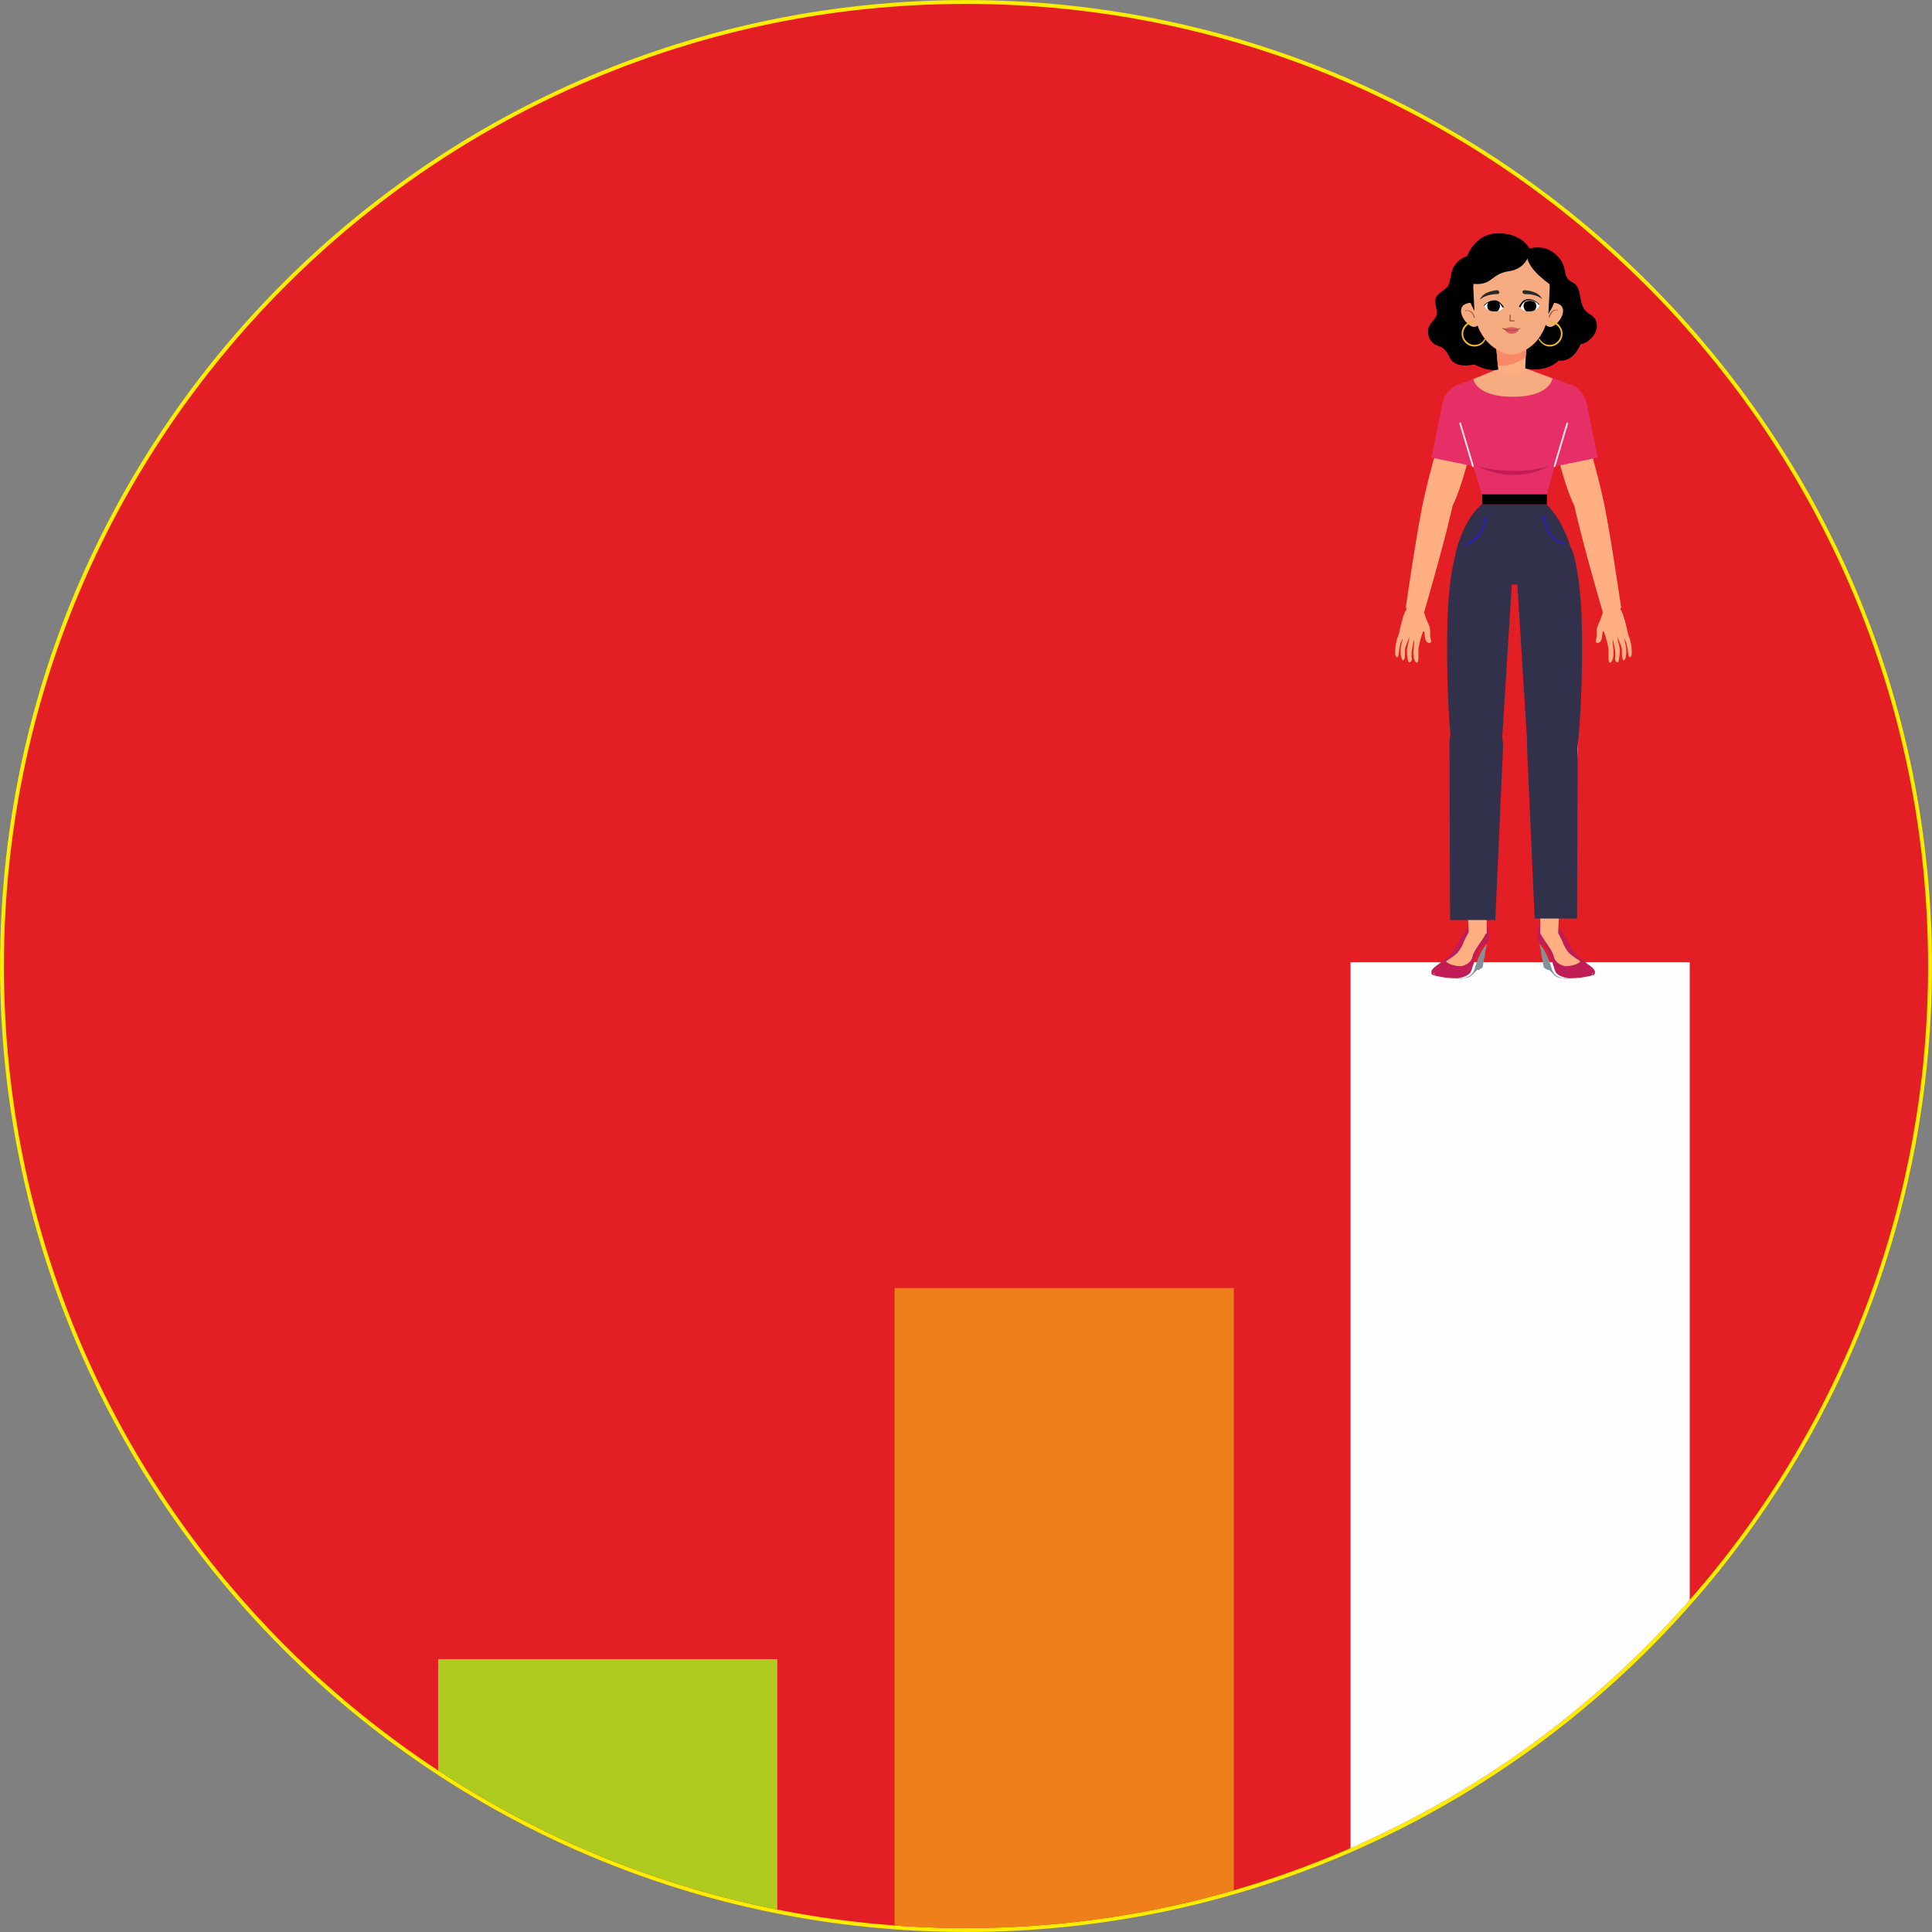 <?xml version="1.0" encoding="UTF-8"?>
<!DOCTYPE svg PUBLIC "-//W3C//DTD SVG 1.1//EN" "http://www.w3.org/Graphics/SVG/1.1/DTD/svg11.dtd">
<!-- Creator: CorelDRAW X6 -->
<svg xmlns="http://www.w3.org/2000/svg" xml:space="preserve" width="50.2mm" height="50.2mm" version="1.1" style="shape-rendering:geometricPrecision; text-rendering:geometricPrecision; image-rendering:optimizeQuality; fill-rule:evenodd; clip-rule:evenodd"
viewBox="0 0 3462 3462"
 xmlns:xlink="http://www.w3.org/1999/xlink">
 <rect x="0" y="0" width="3462" height="3462" fill="#808080" stroke="none"/>
 <defs>
  <style type="text/css">
   <![CDATA[
    .str0 {stroke:#31314B;stroke-width:5.254}
    .str2 {stroke:#B0CB1F;stroke-width:13.791}
    .str3 {stroke:#EF7F1A;stroke-width:13.791}
    .str4 {stroke:#FEFEFE;stroke-width:13.791}
    .str1 {stroke:#FFED00;stroke-width:13.791}
    .fil18 {fill:none}
    .fil7 {fill:#84919A}
    .fil20 {fill:#B0CB1F}
    .fil19 {fill:#E31E24}
    .fil21 {fill:#EF7F1A}
    .fil3 {fill:#F6AC80}
    .fil22 {fill:#FEFEFE}
    .fil0 {fill:#FFED00}
    .fil9 {fill:black}
    .fil17 {fill:#291FAC}
    .fil16 {fill:#31314B}
    .fil10 {fill:#995342}
    .fil6 {fill:#C11C56}
    .fil13 {fill:#DE5A62}
    .fil2 {fill:#E62F67}
    .fil12 {fill:#ECB82D}
    .fil4 {fill:#F0E3E7}
    .fil8 {fill:#FFAF82}
    .fil14 {fill:white}
    .fil15 {fill:#2B2A29;fill-rule:nonzero}
    .fil5 {fill:#C11C56;fill-rule:nonzero}
    .fil11 {fill:#F78967;fill-rule:nonzero}
    .fil1 {fill:#FFAF82;fill-rule:nonzero}
   ]]>
  </style>
   <clipPath id="id0">
    <path d="M1731 7c952,0 1724,772 1724,1724 0,952 -772,1724 -1724,1724 -952,0 -1724,-772 -1724,-1724 0,-952 772,-1724 1724,-1724z"/>
   </clipPath>
   <clipPath id="id1">
    <path d="M1731 7c952,0 1724,772 1724,1724 0,952 -772,1724 -1724,1724 -952,0 -1724,-772 -1724,-1724 0,-952 772,-1724 1724,-1724z"/>
   </clipPath>
 </defs>
 <g id="Layer_x0020_1">
  <path class="fil0" d="M1731 7c952,0 1724,772 1724,1724 0,952 -772,1724 -1724,1724 -952,0 -1724,-772 -1724,-1724 0,-952 772,-1724 1724,-1724z"/>
  <g style="clip-path:url(#id0)">
   <g id="_1327649280">
    <g>
     <g>
      <g>
       <g>
        <path id="1" class="fil1" d="M2820 5065c0,0 -28,92 -59,160 -31,67 -10,119 -28,180 -19,61 54,56 68,-7 14,-64 8,-94 21,-96 13,-2 51,153 57,198 5,45 -4,156 13,173 17,17 57,-45 44,-161 -13,-116 -3,-114 -3,-114 0,0 11,45 22,94 12,48 12,108 9,141 -2,33 32,50 42,32 10,-18 26,-133 12,-178 -13,-45 -30,-123 -30,-123 0,0 44,104 52,131 8,27 -5,129 18,148 10,8 41,-3 35,-148 0,0 -11,-71 -26,-115 0,0 24,33 35,77 10,39 16,80 19,119 3,39 38,34 38,-35 0,-70 -12,-146 -31,-183 -20,-37 -48,-253 -106,-333l-204 43z"/>
       </g>
      </g>
      <g>
       <path class="fil1" d="M2165 2747c0,0 172,795 311,1061 0,0 72,351 338,1271 0,0 139,55 220,-50 0,0 -149,-1016 -227,-1340 0,0 -251,-1140 -497,-1329 0,0 -127,144 -146,387z"/>
      </g>
     </g>
     <g>
      <g>
       <g>
        <path class="fil1" d="M684 5065c0,0 28,92 59,160 31,67 10,119 28,180 19,61 -54,56 -68,-7 -14,-64 -8,-94 -21,-96 -13,-2 -51,153 -57,198 -5,45 4,156 -13,173 -17,17 -57,-45 -44,-161 13,-116 3,-114 3,-114 0,0 -11,45 -22,94 -12,48 -12,108 -9,141 2,33 -32,50 -42,32 -10,-18 -26,-133 -12,-178 13,-45 30,-123 30,-123 0,0 -44,104 -52,131 -8,27 5,129 -18,148 -10,8 -41,-3 -35,-148 0,0 11,-71 26,-115 0,0 -24,33 -35,77 -10,39 -16,80 -19,119 -3,39 -38,34 -38,-35 0,-70 12,-146 31,-183 20,-37 48,-253 106,-333l204 43z"/>
       </g>
      </g>
      <g>
       <path class="fil1" d="M1338 2747c0,0 -172,795 -311,1061 0,0 -71,351 -338,1271 0,0 -139,55 -220,-50 0,0 149,-1016 227,-1340 0,0 251,-1140 497,-1329 0,0 127,144 146,387z"/>
      </g>
     </g>
     <g>
      <path class="fil2" d="M2168 3358l581 -119 -133 -649c-33,-161 -190,-264 -350,-231 -161,33 -264,190 -231,350l133 649z"/>
      <path class="fil2" d="M1358 3362l-581 -119 133 -649c33,-161 190,-264 350,-231 161,33 264,190 231,350l-133 649z"/>
      <path class="fil2" d="M1731 2119l-656 265c-45,18 -69,67 -55,114l350 1174 775 0 332 -1189c13,-48 -13,-97 -59,-114l-687 -250z"/>
      <path class="fil3" d="M1277 2303l454 -184 486 177c0,0 -29,220 -471,220 -443,0 -468,-214 -468,-214z"/>
      <path class="fil4" d="M1281 3342l-153 -512c-1,-4 -6,-7 -10,-6 -4,1 -7,6 -6,10l153 512c1,4 6,7 10,6 4,-1 7,-6 6,-10z"/>
      <path class="fil4" d="M2253 3347l153 -512c1,-4 -1,-9 -6,-10 -4,-1 -9,1 -10,6l-153 512c-1,4 1,9 6,10 4,1 9,-1 10,-6z"/>
     </g>
     <path class="fil5" d="M2180 3336c0,0 -352,249 -860,15 0,0 474,128 860,-15z"/>
     <path class="fil6" d="M1431 9026c0,0 7,-11 11,-20 4,-9 11,-24 15,-40 4,-16 5,-28 6,-40 1,-12 0,-29 -6,-53 -6,-24 -14,-41 -16,-47 -3,-5 -16,-28 -20,-34 -4,-6 -15,-20 -17,-25 -3,-6 -9,-12 -11,-19 -2,-7 -4,-13 -5,-17 -1,-4 -1,-7 -6,-13 -5,-6 -7,-7 -12,-8 -5,-1 -15,0 -21,3 -6,2 -17,8 -24,12 -7,4 -17,10 -22,16 -5,6 -27,26 -40,41 -13,15 -33,41 -44,55 -11,14 -31,37 -37,48 -6,11 -21,31 -27,41 -6,10 -19,39 -24,48 -6,10 -32,56 -36,62 -3,6 -24,38 -27,44 -3,6 -36,58 -45,70 -9,11 -26,34 -32,39 -6,6 -17,20 -25,26 -9,7 -19,15 -24,17 0,0 -15,2 -24,10 -9,8 -24,25 -34,33 -10,8 -39,27 -48,34 -10,7 -25,21 -30,31 -5,9 -10,14 -10,24 0,10 1,17 1,17 0,0 1,18 31,27 30,10 87,20 147,24 60,4 89,7 135,4 46,-3 90,-18 120,-38 30,-20 38,-37 42,-46 4,-9 9,-20 12,-33 3,-13 17,-53 21,-67 4,-15 28,-76 34,-88 6,-12 41,-78 46,-87 5,-9 26,-33 29,-36 3,-3 15,-16 15,-16l3 -2z"/>
     <path class="fil7" d="M795 9380c0,0 1,14 20,24 19,10 83,22 98,24 15,2 108,12 152,11 0,0 38,3 79,-6 0,0 43,-9 65,-21 0,0 40,-21 54,-44 14,-23 17,-33 23,-58 0,0 17,-58 26,-81 9,-22 31,-73 41,-95 10,-22 26,-47 38,-64 12,-16 23,-30 26,-31 3,-2 10,-11 10,-11l2 -2 1 0c0,0 -11,32 -15,54 -4,23 -11,52 -13,69 -2,17 -10,55 -11,64 -1,9 -4,31 -6,45 -1,14 -5,38 -6,41 0,3 -2,9 -2,9 0,0 -19,17 -26,21 -7,4 -20,10 -20,10 0,0 -4,-2 -9,-2 -6,0 -16,-1 -16,-1 0,0 -23,21 -35,36 -13,15 -28,28 -36,36 -8,8 -22,14 -33,20 -11,5 -43,12 -62,16 -18,4 -65,13 -115,9 0,0 -47,-3 -80,-6 -33,-3 -72,-12 -91,-16 -18,-4 -45,-11 -55,-21 -10,-9 -10,-11 -10,-17 0,-6 3,-12 3,-12z"/>
     <path class="fil1" d="M1343 4988c0,0 106,1651 93,2018l-9 1902 -214 3c-19,-751 -271,-1357 -185,-1892 169,-629 187,-1011 69,-1598 0,0 -75,-426 246,-432z"/>
     <path class="fil8" d="M1282 8884c-11,10 -55,-4 -70,23 -17,32 -58,111 -69,140 -7,16 -41,72 -58,96 -17,24 -112,90 -131,103 -28,19 113,74 184,59 48,-10 80,-31 100,-62 0,0 22,-24 30,-59 15,-70 146,-216 159,-276 3,-15 -111,-52 -145,-23z"/>
     <path class="fil6" d="M2065 9026c0,0 -7,-11 -11,-20 -4,-9 -11,-24 -15,-40 -4,-16 -5,-28 -6,-40 -1,-12 0,-29 6,-53 6,-24 14,-41 16,-47 3,-5 16,-28 20,-34 4,-6 15,-20 17,-25 3,-6 9,-12 11,-19 2,-7 4,-13 5,-17 1,-4 1,-7 6,-13 5,-6 7,-7 12,-8 5,-1 15,0 21,3 6,2 17,8 24,12 7,4 17,10 22,16 5,6 27,26 40,41 13,15 33,41 44,55 11,14 31,37 37,48 6,11 21,31 27,41 6,10 19,39 24,48 6,10 32,56 36,62 3,6 24,38 27,44 3,6 36,58 45,70 9,11 26,34 32,39 6,6 17,20 25,26 9,7 19,15 24,17 0,0 15,2 24,10 9,8 24,25 34,33 10,8 39,27 48,34 10,7 25,21 30,31 5,9 10,14 10,24 0,10 -1,17 -1,17 0,0 -1,18 -31,27 -30,10 -87,20 -147,24 -60,4 -89,7 -135,4 -46,-3 -90,-18 -120,-38 -30,-20 -38,-37 -42,-46 -4,-9 -9,-20 -12,-33 -3,-13 -17,-53 -21,-67 -4,-15 -28,-76 -34,-88 -6,-12 -41,-78 -46,-87 -5,-9 -26,-33 -29,-36 -3,-3 -15,-16 -15,-16l-3 -2z"/>
     <path class="fil7" d="M2701 9380c0,0 -1,14 -20,24 -19,10 -83,22 -98,24 -15,2 -108,12 -152,11 0,0 -38,3 -79,-6 0,0 -43,-9 -65,-21 0,0 -40,-21 -54,-44 -14,-23 -17,-33 -23,-58 0,0 -17,-58 -26,-81 -9,-22 -31,-73 -41,-95 -10,-22 -26,-47 -38,-64 -12,-16 -23,-30 -26,-31 -3,-2 -10,-11 -10,-11l-2 -2 -1 0c0,0 11,32 15,54 4,23 11,52 13,69 2,17 10,55 11,64 1,9 4,31 6,45 1,14 5,38 6,41 0,3 2,9 2,9 0,0 19,17 26,21 7,4 20,10 20,10 0,0 4,-2 9,-2 6,0 16,-1 16,-1 0,0 23,21 35,36 13,15 28,28 36,36 8,8 22,14 33,20 11,5 43,12 62,16 18,4 65,13 115,9 0,0 47,-3 80,-6 33,-3 72,-12 91,-16 18,-4 45,-11 55,-21 10,-9 10,-11 10,-17 0,-6 -3,-12 -3,-12z"/>
     <path class="fil8" d="M2214 8884c11,10 55,-4 70,23 17,32 58,111 69,140 7,16 41,72 58,96 17,24 112,90 131,103 28,19 -113,74 -184,59 -48,-10 -80,-31 -100,-62 0,0 -22,-24 -30,-59 -15,-70 -146,-216 -159,-276 -3,-15 111,-52 145,-23z"/>
     <path class="fil1" d="M2154 4988c0,0 -106,1651 -93,2018l9 1902 214 3c19,-751 271,-1357 185,-1892 160,-517 -100,-981 -69,-1598 0,0 75,-426 -246,-432z"/>
     <path class="fil9" d="M1908 761c0,0 192,-84 354,68 161,152 47,253 190,328 142,75 38,283 205,378 166,95 57,328 -114,361 0,0 -82,216 -262,196 0,0 -167,185 -491,68l-120 -49 239 -1350z"/>
     <path class="fil9" d="M1276 825c0,0 -216,28 -258,220 -42,192 -27,146 -145,244 -119,98 31,208 -63,306 -48,50 -71,91 -75,138 -8,83 49,157 129,179 55,16 99,67 132,138 64,140 295,79 295,79 0,0 218,127 351,33 133,-94 -68,-1392 -68,-1392l-298 56z"/>
     <polygon class="fil10" points="1574,1959 1878,2195 1845,1878 "/>
     <g>
      <g>
       <path class="fil1" d="M1906 1928l-6 118 -8 148c0,0 -29,56 -162,56 -132,0 -159,-38 -159,-38l-5 -65 -18 -218 358 0z"/>
      </g>
      <g>
       <path class="fil11" d="M1906 1928l-6 118c-55,41 -186,123 -334,100l-18 -218 358 0z"/>
      </g>
     </g>
     <path class="fil9" d="M1952 771c0,0 -82,-201 -379,-201 -296,0 -388,309 -388,309l431 250 336 -357z"/>
     <path class="fil3" d="M1338 1486c29,66 27,172 -35,195 -62,23 -137,-61 -166,-127 -29,-66 -11,-123 51,-146 62,-23 121,12 151,78z"/>
     <path class="fil10" d="M1187 1493l1 0c2,0 7,-1 13,-1 11,0 27,2 43,13 16,11 31,31 41,67 1,3 4,5 7,4 3,-1 5,-4 4,-7 -11,-38 -28,-61 -46,-74 -18,-13 -37,-16 -49,-16 -10,0 -17,2 -17,2 -3,1 -5,4 -4,7 1,3 4,5 7,4z"/>
     <path class="fil12" d="M1408 1825c-21,43 -66,73 -117,73 -36,0 -69,-15 -93,-38 -24,-24 -38,-56 -38,-93 0,-36 15,-69 38,-93 24,-24 56,-38 93,-38l0 -19c-83,0 -150,67 -150,150 0,83 67,150 150,150 59,0 110,-34 134,-83l-17 -8z"/>
     <path class="fil3" d="M2131 1486c-29,66 -27,172 36,195 62,23 137,-61 166,-127 29,-66 11,-123 -51,-146 -62,-23 -121,12 -151,78z"/>
     <path class="fil10" d="M2286 1482c0,0 -7,-2 -17,-2 -13,0 -31,3 -50,16 -18,13 -35,36 -46,74 -1,3 1,7 4,7 3,1 7,-1 7,-4 10,-36 26,-56 41,-67 16,-11 31,-13 43,-13 4,0 8,0 10,1l3 0 1 0c3,1 7,-1 7,-4 1,-3 -1,-7 -4,-7z"/>
     <path class="fil12" d="M2051 1833c24,49 75,83 134,83 83,0 150,-67 150,-150 0,-83 -67,-150 -150,-150l0 19c36,0 69,15 93,38 24,24 38,56 38,93 0,36 -15,69 -38,93 -24,24 -56,38 -93,38 -52,0 -96,-30 -117,-73l-17 8z"/>
     <path class="fil9" d="M2260 1233c0,279 -236,505 -526,505 -291,0 -526,-226 -526,-505 0,-279 236,-505 526,-505 291,0 526,226 526,505z"/>
     <path class="fil3" d="M1734 787l0 0c-243,0 -458,188 -458,420l14 279c0,0 5,395 380,515 42,13 87,13 128,0 375,-120 380,-515 380,-515l14 -279c0,-232 -215,-420 -458,-420z"/>
     <path class="fil13" d="M1642 1709c0,0 4,58 84,58 79,0 84,-58 84,-58l-167 0z"/>
     <path class="fil10" d="M1702 1548l0 65c0,3 3,6 6,6l48 1c3,0 6,-3 6,-6 0,-3 -3,-6 -6,-6l-42 0 0 -59c0,-3 -3,-6 -6,-6 -3,0 -6,3 -6,6z"/>
     <path class="fil14" d="M1632 1453c0,0 -32,-80 -109,-84 -77,-4 -123,58 -123,58 0,0 20,68 113,73 94,4 119,-46 119,-46z"/>
     <path class="fil9" d="M1439 1431c-1,22 7,42 21,56 14,6 32,11 54,12 19,1 35,0 49,-3 17,-13 29,-34 30,-57 1,-21 -6,-40 -19,-54 -14,-8 -31,-14 -50,-15 -24,-1 -45,4 -62,12 -13,13 -21,31 -22,51z"/>
     <path class="fil9" d="M1637 1451c0,0 -8,-22 -25,-43 -18,-22 -46,-44 -88,-44l-2 0c-81,0 -125,59 -125,59l1 7 7 -1 2 -2c9,-11 49,-53 116,-53l2 0c38,0 64,20 81,41 8,10 14,20 18,28 2,4 3,7 4,9l1 3c1,2 4,4 6,3 2,-1 4,-4 3,-6z"/>
     <path class="fil14" d="M1832 1453c0,0 32,-80 109,-84 77,-4 123,58 123,58 0,0 -20,68 -113,73 -94,4 -119,-46 -119,-46z"/>
     <path class="fil9" d="M2025 1431c1,22 -7,42 -21,56 -14,6 -32,11 -54,12 -19,1 -35,0 -49,-3 -17,-13 -29,-34 -30,-57 -1,-21 6,-40 19,-54 14,-8 31,-14 50,-15 24,-1 45,4 62,11 13,13 21,31 22,51z"/>
     <path class="fil9" d="M1836 1454l1 -3c3,-8 12,-27 29,-44 17,-17 41,-33 74,-33l2 0c38,0 68,14 88,28 10,7 18,14 23,19 3,3 4,5 6,6l2 2 7 1 1 -7c0,0 -44,-59 -125,-59l-2 0c-42,0 -70,22 -88,44 -18,22 -25,43 -25,43 -1,2 0,5 3,6 2,1 5,0 6,-3z"/>
     <path class="fil13" d="M1809 1709c0,0 -76,-42 -167,0 0,0 92,39 167,0z"/>
     <path class="fil10" d="M1619 1707c1,0 42,25 104,25 31,0 67,-6 104,-24 3,-1 4,-5 3,-8 -1,-3 -5,-4 -8,-3 -36,17 -70,23 -99,23 -29,0 -54,-6 -71,-12 -9,-3 -15,-6 -20,-8 -2,-1 -4,-2 -5,-3l-2 -1c-3,-2 -7,-1 -8,2 -2,3 -1,7 2,8z"/>
     <path class="fil9" d="M1952 771c0,0 -20,220 -249,255 -234,36 -183,183 -468,148 0,0 -103,-161 50,-327 101,-110 298,-202 439,-186 47,5 160,95 228,110z"/>
     <path class="fil9" d="M1925 799c0,0 -102,147 335,434 0,0 71,-101 24,-194 -47,-92 -359,-240 -359,-240z"/>
     <path class="fil15" d="M1584 1268c2,15 -10,28 -25,29 -50,1 -154,11 -205,64 0,0 17,-93 201,-115 14,-2 27,8 29,22z"/>
     <path class="fil15" d="M1859 1269c-1,15 10,28 25,28 50,0 155,6 207,58 0,0 -19,-92 -204,-109 -14,-1 -27,9 -28,23z"/>
     <g>
      <polygon class="fil9" points="2152,3797 1376,3797 1376,3678 2152,3678 "/>
      <path class="fil16" d="M1438 4145c-188,-29 -344,93 -387,279 -44,189 -76,416 -83,688 -18,674 15,1258 48,1561 17,154 146,270 301,270 157,0 288,-120 302,-277l134 -2129c16,-191 -118,-361 -308,-390 -2,0 -4,-1 -7,-1z"/>
      <path class="fil16 str0" d="M1615 6645l-91 2089 -502 0 -9 -2097c3,-164 137,-296 301,-296 168,0 303,137 301,305z"/>
      <path class="fil16" d="M2088 4145c188,-29 344,93 387,279 44,189 76,416 83,688 18,674 -15,1258 -48,1561 -17,154 -146,270 -301,270 -157,0 -288,-120 -302,-277l-134 -2129c-16,-191 118,-361 308,-390 2,0 4,-1 7,-1z"/>
      <path class="fil16" d="M1912 6645l91 2089 502 0 9 -2097c-3,-164 -137,-296 -301,-296 -168,0 -303,137 -301,305z"/>
      <path class="fil16" d="M2152 3797l-776 0c0,0 -201,139 -312,583l588 337c68,41 153,41 221,0l587 -336c-119,-430 -310,-583 -310,-583z"/>
      <path class="fil17" d="M1406 3943c0,0 0,1 0,3 -1,14 -8,79 -41,148 -33,69 -91,141 -195,171 -4,1 -7,6 -6,10 1,4 6,7 10,6 117,-34 179,-119 212,-194 33,-75 37,-142 37,-142 0,-5 -3,-9 -8,-9 -5,0 -9,3 -9,8z"/>
      <path class="fil17" d="M2100 3944c0,1 4,67 37,142 33,75 95,160 212,194 4,1 9,-1 10,-6 1,-4 -1,-9 -6,-10 -111,-32 -169,-112 -201,-184 -16,-36 -25,-71 -30,-96 -2,-13 -4,-23 -5,-30 0,-4 -1,-6 -1,-8 0,-2 0,-3 0,-3 0,-5 -4,-8 -9,-8 -5,0 -8,4 -8,9z"/>
     </g>
    </g>
   </g>
  </g>
  <path class="fil18 str1" d="M1731 7c952,0 1724,772 1724,1724 0,952 -772,1724 -1724,1724 -952,0 -1724,-772 -1724,-1724 0,-952 772,-1724 1724,-1724z"/>
  <path class="fil19" d="M1731 7c952,0 1724,772 1724,1724 0,952 -772,1724 -1724,1724 -952,0 -1724,-772 -1724,-1724 0,-952 772,-1724 1724,-1724z"/>
  <g style="clip-path:url(#id1)">
   <g id="_1666404864">
    <rect class="fil20 str2" x="792" y="2980" width="594" height="1366"/>
    <rect class="fil21 str3" x="1610" y="2315" width="594" height="2031"/>
    <rect class="fil22 str4" x="2427" y="1731" width="594" height="2615"/>
    <g>
     <g>
      <g>
       <g>
        <path class="fil1" d="M2873 1095c0,0 -4,14 -9,24 -5,10 -1,18 -4,27 -3,9 8,8 10,-1 2,-10 1,-14 3,-14 2,0 8,23 9,30 1,7 -1,24 2,26 3,3 9,-7 7,-24 -2,-17 -1,-17 -1,-17 0,0 2,7 3,14 2,7 2,16 1,21 0,5 5,7 6,5 1,-3 4,-20 2,-27 -2,-7 -4,-18 -4,-18 0,0 7,16 8,20 1,4 -1,19 3,22 1,1 6,0 5,-22 0,0 -2,-11 -4,-17 0,0 4,5 5,12 2,6 2,12 3,18 1,6 6,5 6,-5 0,-10 -2,-22 -5,-28 -3,-6 -7,-38 -16,-50l-31 6z"/>
       </g>
      </g>
      <g>
       <path class="fil1" d="M2774 746c0,0 26,120 47,160 0,0 11,53 51,191 0,0 21,8 33,-8 0,0 -22,-153 -34,-202 0,0 -38,-172 -75,-200 0,0 -19,22 -22,58z"/>
      </g>
     </g>
     <g>
      <g>
       <g>
        <path class="fil1" d="M2551 1095c0,0 4,14 9,24 5,10 1,18 4,27 3,9 -8,8 -10,-1 -2,-10 -1,-14 -3,-14 -2,0 -8,23 -9,30 -1,7 1,24 -2,26 -3,3 -9,-7 -7,-24 2,-17 1,-17 1,-17 0,0 -2,7 -3,14 -2,7 -2,16 -1,21 0,5 -5,7 -6,5 -2,-3 -4,-20 -2,-27 2,-7 4,-18 4,-18 0,0 -7,16 -8,20 -1,4 1,19 -3,22 -1,1 -6,0 -5,-22 0,0 2,-11 4,-17 0,0 -4,5 -5,12 -2,6 -2,12 -3,18 -1,6 -6,5 -6,-5 0,-10 2,-22 5,-28 3,-6 7,-38 16,-50l31 6z"/>
       </g>
      </g>
      <g>
       <path class="fil1" d="M2650 746c0,0 -26,120 -47,160 0,0 -11,53 -51,191 0,0 -21,8 -33,-8 0,0 22,-153 34,-202 0,0 38,-172 75,-200 0,0 19,22 22,58z"/>
      </g>
     </g>
     <g>
      <path class="fil2" d="M2775 838l88 -18 -20 -98c-5,-24 -29,-40 -53,-35 -24,5 -40,29 -35,53l20 98z"/>
      <path class="fil2" d="M2653 838l-88 -18 20 -98c5,-24 29,-40 53,-35 24,5 40,29 35,53l-20 98z"/>
      <path class="fil2" d="M2709 651l-99 40c-7,3 -10,10 -8,17l53 177 117 0 50 -179c2,-7 -2,-15 -9,-17l-103 -38z"/>
      <path class="fil3" d="M2641 679l68 -28 73 27c0,0 -4,33 -71,33 -67,0 -71,-32 -71,-32z"/>
      <path class="fil4" d="M2641 835l-23 -77c0,-1 -1,-1 -2,-1 -1,0 -1,1 -1,2l23 77c0,1 1,1 2,1 1,0 1,-1 1,-2z"/>
      <path class="fil4" d="M2787 836l23 -77c0,-1 0,-1 -1,-2 -1,0 -1,0 -2,1l-23 77c0,1 0,1 1,2 1,0 1,0 2,-1z"/>
     </g>
     <path class="fil5" d="M2777 834c0,0 -53,37 -129,2 0,0 71,19 129,-2z"/>
     <path class="fil6" d="M2664 1691c0,0 1,-2 2,-3 1,-1 2,-4 2,-6 1,-2 1,-4 1,-6 0,-2 0,-4 -1,-8 -1,-4 -2,-6 -2,-7 0,-1 -2,-4 -3,-5 -1,-1 -2,-3 -3,-4 0,-1 -1,-2 -2,-3 0,-1 -1,-2 -1,-3 0,-1 0,-1 -1,-2 -1,-1 -1,-1 -2,-1 -1,0 -2,0 -3,0 -1,0 -3,1 -4,2 -1,1 -3,1 -3,2 -1,1 -4,4 -6,6 -2,2 -5,6 -7,8 -2,2 -5,6 -6,7 -1,2 -3,5 -4,6 -1,2 -3,6 -4,7 -1,1 -5,8 -5,9 -1,1 -4,6 -4,7 0,1 -5,9 -7,10 -1,2 -4,5 -5,6 -1,1 -3,3 -4,4 -1,1 -3,2 -4,3 0,0 -2,0 -4,2 -1,1 -4,4 -5,5 -2,1 -6,4 -7,5 -1,1 -4,3 -5,5 -1,1 -2,2 -2,4 0,1 0,3 0,3 0,0 0,3 5,4 5,1 13,3 22,4 9,1 13,1 20,1 7,-1 14,-3 18,-6 5,-3 6,-6 6,-7 1,-1 1,-3 2,-5 0,-2 3,-8 3,-10 1,-2 4,-11 5,-13 1,-2 6,-12 7,-13 1,-1 4,-5 4,-5 1,-1 2,-2 2,-2l1 0z"/>
     <path class="fil7" d="M2568 1744c0,0 0,2 3,4 3,2 12,3 15,4 2,0 16,2 23,2 0,0 6,0 12,-1 0,0 6,-1 10,-3 0,0 6,-3 8,-7 2,-3 3,-5 4,-9 0,0 3,-9 4,-12 1,-3 5,-11 6,-14 2,-3 4,-7 6,-10 2,-2 3,-4 4,-5 0,0 2,-2 2,-2l0 0 0 0c0,0 -2,5 -2,8 -1,3 -2,8 -2,10 0,3 -1,8 -2,10 0,1 -1,5 -1,7 0,2 -1,6 -1,6 0,0 0,1 0,1 0,0 -3,3 -4,3 -1,1 -3,2 -3,2 0,0 -1,0 -1,0 -1,0 -2,0 -2,0 0,0 -3,3 -5,5 -2,2 -4,4 -5,5 -1,1 -3,2 -5,3 -2,1 -7,2 -9,2 -3,1 -10,2 -17,1 0,0 -7,0 -12,-1 -5,0 -11,-2 -14,-2 -3,-1 -7,-2 -8,-3 -1,-1 -1,-2 -2,-3 0,-1 1,-2 1,-2z"/>
     <path class="fil1" d="M2651 1083c0,0 16,249 14,304l-1 286 -32 0c-3,-113 -41,-204 -28,-285 25,-95 28,-152 10,-241 0,0 -11,-64 37,-65z"/>
     <path class="fil8" d="M2641 1669c-2,1 -8,-1 -10,3 -3,5 -9,17 -10,21 -1,2 -6,11 -9,14 -3,4 -17,13 -20,15 -4,3 17,11 28,9 7,-2 12,-5 15,-9 0,0 3,-4 4,-9 2,-11 22,-33 24,-42 0,-2 -17,-8 -22,-3z"/>
     <path class="fil6" d="M2759 1691c0,0 -1,-2 -2,-3 -1,-1 -2,-4 -2,-6 -1,-2 -1,-4 -1,-6 0,-2 0,-4 1,-8 1,-4 2,-6 2,-7 0,-1 2,-4 3,-5 1,-1 2,-3 3,-4 0,-1 1,-2 2,-3 0,-1 1,-2 1,-3 0,-1 0,-1 1,-2 1,-1 1,-1 2,-1 1,0 2,0 3,0 1,0 3,1 4,2 1,1 3,1 3,2 1,1 4,4 6,6 2,2 5,6 7,8 2,2 5,6 6,7 1,2 3,5 4,6 1,2 3,6 4,7 1,1 5,8 5,9 0,1 4,6 4,7 1,1 5,9 7,10 1,2 4,5 5,6 1,1 3,3 4,4 1,1 3,2 4,3 0,0 2,0 4,2 1,1 4,4 5,5 2,1 6,4 7,5 1,1 4,3 5,5 1,1 2,2 2,4 0,1 0,3 0,3 0,0 0,3 -5,4 -5,1 -13,3 -22,4 -9,1 -13,1 -20,1 -7,-1 -14,-3 -18,-6 -5,-3 -6,-6 -6,-7 -1,-1 -1,-3 -2,-5 0,-2 -3,-8 -3,-10 -1,-2 -4,-11 -5,-13 -1,-2 -6,-12 -7,-13 -1,-1 -4,-5 -4,-5 0,-1 -2,-2 -2,-2l-1 0z"/>
     <path class="fil7" d="M2855 1744c0,0 0,2 -3,4 -3,2 -12,3 -15,4 -2,0 -16,2 -23,2 0,0 -6,0 -12,-1 0,0 -6,-1 -10,-3 0,0 -6,-3 -8,-7 -2,-3 -3,-5 -4,-9 0,0 -3,-9 -4,-12 -1,-3 -5,-11 -6,-14 -2,-3 -4,-7 -6,-10 -2,-2 -3,-4 -4,-5 0,0 -2,-2 -2,-2l0 0 0 0c0,0 2,5 2,8 1,3 2,8 2,10 0,3 1,8 2,10 0,1 1,5 1,7 0,2 1,6 1,6 0,0 0,1 0,1 0,0 3,3 4,3 1,1 3,2 3,2 0,0 1,0 1,0 1,0 2,0 2,0 0,0 3,3 5,5 2,2 4,4 5,5 1,1 3,2 5,3 2,1 7,2 9,2 3,1 10,2 17,1 0,0 7,0 12,-1 5,0 11,-2 14,-2 3,-1 7,-2 8,-3 1,-1 2,-2 2,-3 0,-1 0,-2 0,-2z"/>
     <path class="fil8" d="M2782 1669c2,1 8,-1 10,3 3,5 9,17 10,21 1,2 6,11 9,14 3,4 17,13 20,15 4,3 -17,11 -28,9 -7,-2 -12,-5 -15,-9 0,0 -3,-4 -4,-9 -2,-11 -22,-33 -24,-42 0,-2 17,-8 22,-3z"/>
     <path class="fil1" d="M2773 1083c0,0 -16,249 -14,304l1 286 32 0c3,-113 41,-204 28,-285 24,-78 -15,-148 -10,-241 0,0 11,-64 -37,-65z"/>
     <path class="fil9" d="M2736 447c0,0 29,-13 53,10 24,23 7,38 29,49 21,11 6,43 31,57 25,14 9,49 -17,54 0,0 -12,33 -39,29 0,0 -25,28 -74,10l-18 -7 36 -203z"/>
     <path class="fil9" d="M2640 456c0,0 -33,4 -39,33 -6,29 -4,22 -22,37 -18,15 5,31 -9,46 -7,8 -11,14 -11,21 -1,12 7,24 19,27 8,2 15,10 20,21 10,21 44,12 44,12 0,0 33,19 53,5 20,-14 -10,-209 -10,-209l-45 8z"/>
     <polygon class="fil10" points="2685,627 2731,663 2726,615 "/>
     <g>
      <g>
       <path class="fil1" d="M2735 622l-1 18 -1 22c0,0 -4,8 -24,8 -20,0 -24,-6 -24,-6l-1 -10 -3 -33 54 0z"/>
      </g>
      <g>
       <path class="fil11" d="M2735 622l-1 18c-8,6 -28,18 -50,15l-3 -33 54 0z"/>
      </g>
     </g>
     <path class="fil9" d="M2742 448c0,0 -12,-30 -57,-30 -45,0 -58,46 -58,46l65 38 51 -54z"/>
     <path class="fil3" d="M2650 556c4,10 4,26 -5,29 -9,4 -21,-9 -25,-19 -4,-10 -2,-19 8,-22 9,-4 18,2 23,12z"/>
     <path class="fil10" d="M2627 557l0 0c0,0 1,0 2,0 2,0 4,0 6,2 2,2 5,5 6,10 0,0 1,1 1,1 0,0 1,-1 1,-1 -2,-6 -4,-9 -7,-11 -3,-2 -6,-2 -7,-2 -2,0 -2,0 -3,0 0,0 -1,1 -1,1 0,0 1,1 1,1z"/>
     <path class="fil12" d="M2660 607c-3,7 -10,11 -18,11 -5,0 -10,-2 -14,-6 -4,-4 -6,-8 -6,-14 0,-5 2,-10 6,-14 4,-4 8,-6 14,-6l0 -3c-12,0 -23,10 -23,23 0,12 10,23 23,23 9,0 17,-5 20,-13l-3 -1z"/>
     <path class="fil3" d="M2769 556c-4,10 -4,26 5,29 9,4 21,-9 25,-19 4,-10 2,-19 -8,-22 -9,-4 -18,2 -23,12z"/>
     <path class="fil10" d="M2792 555c0,0 -1,0 -3,0 -2,0 -5,0 -7,2 -3,2 -5,5 -7,11 0,0 0,1 1,1 0,0 1,0 1,-1 2,-5 4,-8 6,-10 2,-2 5,-2 6,-2 1,0 1,0 2,0l0 0 0 0c0,0 1,0 1,-1 0,0 0,-1 -1,-1z"/>
     <path class="fil12" d="M2757 608c4,7 11,13 20,13 12,0 23,-10 23,-23 0,-12 -10,-23 -23,-23l0 3c5,0 10,2 14,6 4,4 6,8 6,14 0,5 -2,10 -6,14 -4,4 -8,6 -14,6 -8,0 -14,-4 -18,-11l-3 1z"/>
     <path class="fil9" d="M2789 518c0,42 -35,76 -79,76 -44,0 -79,-34 -79,-76 0,-42 35,-76 79,-76 44,0 79,34 79,76z"/>
     <path class="fil3" d="M2709 451l0 0c-37,0 -69,28 -69,63l2 42c0,0 1,59 57,78 6,2 13,2 19,0 56,-18 57,-78 57,-78l2 -42c0,-35 -32,-63 -69,-63z"/>
     <path class="fil13" d="M2696 589c0,0 1,9 13,9 12,0 13,-9 13,-9l-25 0z"/>
     <path class="fil10" d="M2705 565l0 10c0,0 0,1 1,1l7 0c0,0 1,0 1,-1 0,-1 0,-1 -1,-1l-6 0 0 -9c0,-1 0,-1 -1,-1 -1,0 -1,0 -1,1z"/>
     <path class="fil14" d="M2694 551c0,0 -5,-12 -16,-13 -12,-1 -19,9 -19,9 0,0 3,10 17,11 14,1 18,-7 18,-7z"/>
     <path class="fil9" d="M2665 548c0,3 1,6 3,8 2,1 5,2 8,2 3,0 5,0 7,0 3,-2 4,-5 5,-9 0,-3 -1,-6 -3,-8 -2,-1 -5,-2 -8,-2 -4,0 -7,1 -9,2 -2,2 -3,5 -3,8z"/>
     <path class="fil9" d="M2695 551c0,0 -1,-3 -4,-6 -3,-3 -7,-7 -13,-7l0 0c-12,0 -19,9 -19,9l0 1 1 0 0 0c1,-2 7,-8 17,-8l0 0c6,0 10,3 12,6 1,2 2,3 3,4 0,1 1,1 1,1l0 0c0,0 1,1 1,0 0,0 1,-1 0,-1z"/>
     <path class="fil14" d="M2724 551c0,0 5,-12 16,-13 12,-1 19,9 19,9 0,0 -3,10 -17,11 -14,1 -18,-7 -18,-7z"/>
     <path class="fil9" d="M2753 548c0,3 -1,6 -3,8 -2,1 -5,2 -8,2 -3,0 -5,0 -7,0 -3,-2 -4,-5 -5,-9 0,-3 1,-6 3,-8 2,-1 5,-2 8,-2 4,0 7,1 9,2 2,2 3,5 3,8z"/>
     <path class="fil9" d="M2725 551l0 -1c0,-1 2,-4 4,-7 3,-3 6,-5 11,-5l0 0c6,0 10,2 13,4 2,1 3,2 3,3 0,0 1,1 1,1l0 0 1 0 0 -1c0,0 -7,-9 -19,-9l0 0c-6,0 -11,3 -13,7 -3,3 -4,6 -4,6 0,0 0,1 0,1 0,0 1,0 1,0z"/>
     <path class="fil13" d="M2721 589c0,0 -11,-6 -25,0 0,0 14,6 25,0z"/>
     <path class="fil10" d="M2692 589c0,0 6,4 16,4 5,0 10,-1 16,-4 0,0 1,-1 0,-1 0,0 -1,-1 -1,0 -5,3 -11,3 -15,3 -4,0 -8,-1 -11,-2 -1,0 -2,-1 -3,-1 0,0 -1,0 -1,0l0 0c0,0 -1,0 -1,0 0,0 0,1 0,1z"/>
     <path class="fil9" d="M2742 448c0,0 -3,33 -38,38 -35,5 -28,28 -70,22 0,0 -15,-24 7,-49 15,-17 45,-30 66,-28 7,1 24,14 34,17z"/>
     <path class="fil9" d="M2738 452c0,0 -15,22 50,65 0,0 11,-15 4,-29 -7,-14 -54,-36 -54,-36z"/>
     <path class="fil15" d="M2687 523c0,2 -1,4 -4,4 -8,0 -23,2 -31,10 0,0 3,-14 30,-17 2,0 4,1 4,3z"/>
     <path class="fil15" d="M2728 523c0,2 2,4 4,4 8,0 23,1 31,9 0,0 -3,-14 -31,-16 -2,0 -4,1 -4,3z"/>
     <g>
      <polygon class="fil9" points="2772,904 2656,904 2656,886 2772,886 "/>
      <path class="fil16" d="M2665 956c-28,-4 -52,14 -58,42 -7,28 -11,63 -13,104 -3,102 2,189 7,235 3,23 22,41 45,41 24,0 43,-18 45,-42l20 -320c2,-29 -18,-54 -46,-59 0,0 -1,0 -1,0z"/>
      <path class="fil16 str0" d="M2691 1332l-14 314 -76 0 -1 -316c0,-25 21,-45 45,-45 25,0 46,21 45,46z"/>
      <path class="fil16" d="M2763 956c28,-4 52,14 58,42 7,28 11,63 13,104 3,102 -2,189 -7,235 -3,23 -22,41 -45,41 -24,0 -43,-18 -45,-42l-20 -320c-2,-29 18,-54 46,-59 0,0 1,0 1,0z"/>
      <path class="fil16" d="M2736 1332l14 314 76 0 1 -316c0,-25 -21,-45 -45,-45 -25,0 -46,21 -45,46z"/>
      <path class="fil16" d="M2772 904l-117 0c0,0 -30,21 -47,88l89 51c10,6 23,6 33,0l88 -51c-18,-65 -47,-88 -47,-88z"/>
      <path class="fil17" d="M2660 926c0,0 0,0 0,0 0,2 -1,12 -6,22 -5,10 -14,21 -29,26 -1,0 -1,1 -1,2 0,1 1,1 2,1 18,-5 27,-18 32,-29 5,-11 6,-21 6,-21 0,-1 0,-1 -1,-1 -1,0 -1,0 -1,1z"/>
      <path class="fil17" d="M2764 926c0,0 1,10 6,21 5,11 14,24 32,29 1,0 1,0 2,-1 0,-1 0,-1 -1,-2 -17,-5 -25,-17 -30,-28 -2,-5 -4,-11 -4,-14 0,-2 -1,-3 -1,-5 0,-1 0,-1 0,-1 0,0 0,0 0,0 0,-1 -1,-1 -1,-1 -1,0 -1,1 -1,1z"/>
     </g>
    </g>
   </g>
  </g>
  <path class="fil18" d="M1731 7c952,0 1724,772 1724,1724 0,952 -772,1724 -1724,1724 -952,0 -1724,-772 -1724,-1724 0,-952 772,-1724 1724,-1724z"/>
 </g>
</svg>
